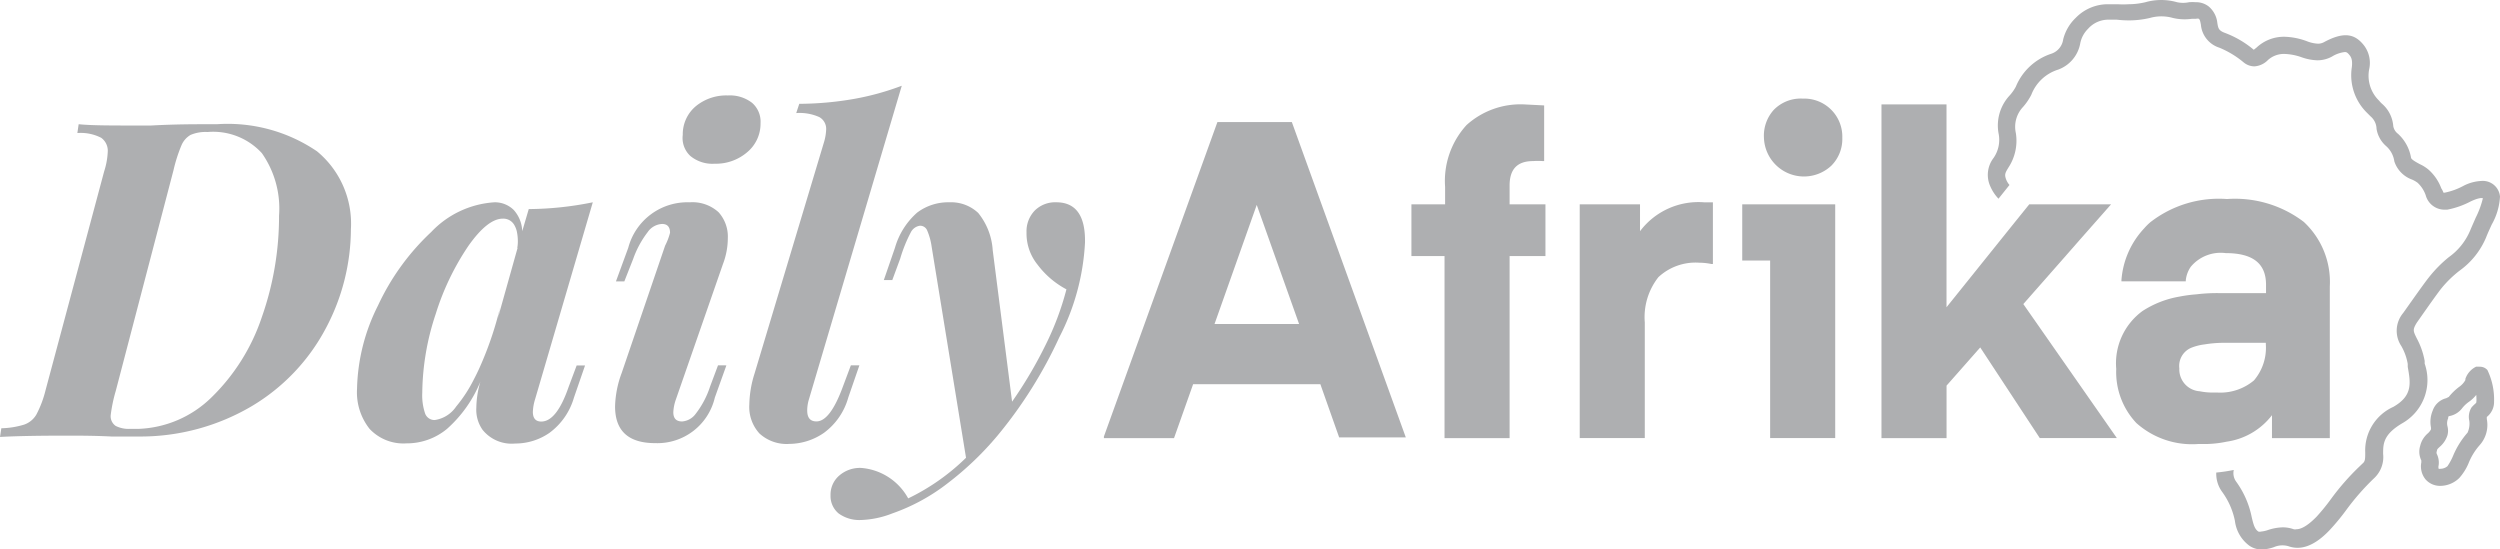 <svg xmlns="http://www.w3.org/2000/svg" width="144" height="31.648" viewBox="0 0 144 31.648"><g transform="translate(0 -0.009)"><path d="M170.8,25.37h-.2a1.216,1.216,0,0,0-.616.7.493.493,0,0,0,0,.067,1.149,1.149,0,0,1-.366.4,3.28,3.28,0,0,0-.591.575l-.15.075a1.1,1.1,0,0,0-.774.708,1.666,1.666,0,0,0-.1.983v.1a.833.833,0,0,1-.175.225,1.366,1.366,0,0,0-.45.733,1.149,1.149,0,0,0,.067.833v.117a1.183,1.183,0,0,0,.25.983,1.108,1.108,0,0,0,.833.366,1.574,1.574,0,0,0,1.108-.458,3.048,3.048,0,0,0,.525-.833,3.556,3.556,0,0,1,.633-1.041,1.749,1.749,0,0,0,.425-1.507.72.72,0,0,1,0-.133h0a1.091,1.091,0,0,0,.416-.883,3.912,3.912,0,0,0-.383-1.816.575.575,0,0,0-.45-.192Zm-.183,1.974c0,.1,0,.1-.083.175a2.07,2.07,0,0,0-.192.192,1.008,1.008,0,0,0-.133.775,1.265,1.265,0,0,1-.1.683,4.83,4.83,0,0,0-.833,1.332,3.331,3.331,0,0,1-.325.6.633.633,0,0,1-.4.15.317.317,0,0,1-.108,0,.375.375,0,0,1,0-.2,1.132,1.132,0,0,0-.1-.641.2.2,0,0,1,0-.183c0-.1.058-.142.183-.258a1.457,1.457,0,0,0,.425-.65,1.008,1.008,0,0,0,0-.516.708.708,0,0,1,.042-.466c0-.108,0-.108.158-.142a1.2,1.2,0,0,0,.633-.416,1.849,1.849,0,0,1,.4-.383,2.041,2.041,0,0,0,.425-.4A2.782,2.782,0,0,1,170.62,27.344Z" transform="translate(-27.977 -4.24)" fill="#aeafb1"/><path d="M162.648,20.955V20.8a4.364,4.364,0,0,0-.458-1.307c-.208-.425-.241-.491,0-.891.125-.175,1.158-1.666,1.441-2.007a6.378,6.378,0,0,1,1.033-1,4.489,4.489,0,0,0,1.524-1.915c.1-.258.217-.5.316-.725a3.681,3.681,0,0,0,.483-1.616.991.991,0,0,0-1.058-.908,2.5,2.5,0,0,0-1.033.275,3.873,3.873,0,0,1-1.091.4h-.075a1.149,1.149,0,0,0-.125-.25,2.682,2.682,0,0,0-.733-1.074,2.207,2.207,0,0,0-.5-.316c-.183-.1-.483-.258-.508-.366a2.415,2.415,0,0,0-.75-1.382.708.708,0,0,1-.275-.441A1.882,1.882,0,0,0,160.207,6a1.34,1.34,0,0,1-.183-.192,2,2,0,0,1-.575-1.8,1.666,1.666,0,0,0-.4-1.507c-.516-.575-1.141-.625-2.165-.083a.75.75,0,0,1-.366.108,2.016,2.016,0,0,1-.608-.125,3.973,3.973,0,0,0-1.341-.275,2.307,2.307,0,0,0-1.607.625l-.158.125h0a5.663,5.663,0,0,0-1.666-.974c-.358-.133-.383-.266-.433-.575a1.432,1.432,0,0,0-.491-.941,1.183,1.183,0,0,0-.758-.25,2.656,2.656,0,0,0-.375,0,1.666,1.666,0,0,1-.7,0,3.331,3.331,0,0,0-1.816,0,4.256,4.256,0,0,1-.966.117,5.3,5.3,0,0,1-.641,0H144.4a2.574,2.574,0,0,0-1.849.783,2.573,2.573,0,0,0-.724,1.24,1.016,1.016,0,0,1-.7.833A3.331,3.331,0,0,0,139.1,5a2.566,2.566,0,0,1-.35.5,2.54,2.54,0,0,0-.633,2.257,1.832,1.832,0,0,1-.3,1.349,1.6,1.6,0,0,0-.175,1.666,2.39,2.39,0,0,0,.458.683l.633-.791a1.09,1.09,0,0,1-.175-.275c-.133-.325-.075-.416.117-.733a2.807,2.807,0,0,0,.425-1.982,1.666,1.666,0,0,1,.416-1.507,3.405,3.405,0,0,0,.475-.7,2.432,2.432,0,0,1,1.549-1.449A1.982,1.982,0,0,0,142.81,2.5a1.607,1.607,0,0,1,.45-.833,1.557,1.557,0,0,1,1.174-.525h.475a6.187,6.187,0,0,0,.725.042,5.288,5.288,0,0,0,1.191-.142,2.432,2.432,0,0,1,1.316,0,2.94,2.94,0,0,0,1.1.05h.242a.258.258,0,0,1,.158,0c.058.05.075.117.117.333a1.532,1.532,0,0,0,1.066,1.332,5.347,5.347,0,0,1,1.382.833.991.991,0,0,0,.633.242,1.2,1.2,0,0,0,.783-.366,1.366,1.366,0,0,1,.949-.35,3.223,3.223,0,0,1,.991.192,2.973,2.973,0,0,0,.916.175,1.757,1.757,0,0,0,.833-.217,1.782,1.782,0,0,1,.733-.258c.067,0,.125,0,.233.125s.233.266.175.75a3.031,3.031,0,0,0,.833,2.582l.25.25a.966.966,0,0,1,.341.716,1.666,1.666,0,0,0,.55.991,1.441,1.441,0,0,1,.475.883,1.666,1.666,0,0,0,1.024,1.049,1.666,1.666,0,0,1,.316.183,1.774,1.774,0,0,1,.466.716,1.124,1.124,0,0,0,1.041.833h.2a4.888,4.888,0,0,0,1.366-.483c.575-.266.716-.175.683-.158a5.064,5.064,0,0,1-.408,1.1c-.1.233-.217.491-.325.75a3.589,3.589,0,0,1-1.233,1.532,7.386,7.386,0,0,0-1.133,1.149c-.325.4-1.391,1.932-1.491,2.065a1.591,1.591,0,0,0-.1,1.907,3.131,3.131,0,0,1,.366,1.024v.167c.167.941.292,1.666-.833,2.307a2.748,2.748,0,0,0-1.616,2.615c0,.383,0,.525-.158.65l-.208.2a14.159,14.159,0,0,0-1.6,1.832,11.79,11.79,0,0,1-.833,1.024c-.583.6-.949.725-1.158.725a.375.375,0,0,1-.167,0,1.84,1.84,0,0,0-.633-.108,2.923,2.923,0,0,0-.833.15,1.608,1.608,0,0,1-.408.092.3.3,0,0,1-.158,0c-.208-.142-.275-.375-.383-.833a5.222,5.222,0,0,0-.9-2.049.833.833,0,0,1-.133-.666,9.161,9.161,0,0,1-1.008.15,1.757,1.757,0,0,0,.341,1.116,4.247,4.247,0,0,1,.733,1.666,2.082,2.082,0,0,0,.833,1.432,1.224,1.224,0,0,0,.708.217,2.324,2.324,0,0,0,.7-.133,1.241,1.241,0,0,1,.833-.058c.716.258,1.507,0,2.39-.933a12.662,12.662,0,0,0,.924-1.116,14,14,0,0,1,1.666-1.9,1.666,1.666,0,0,0,.483-1.366c0-.575,0-1.124,1.133-1.782A2.858,2.858,0,0,0,162.648,20.955Z" transform="translate(-22.987 0)" fill="#aeafb1"/><path d="M18.23,10.141A9.147,9.147,0,0,0,12.492,8.6h-.566c-.766,0-1.84,0-3.231.075H7.862c-1.474,0-2.6,0-3.331-.075l-.075.508a2.582,2.582,0,0,1,1.374.275.924.924,0,0,1,.375.833A4.247,4.247,0,0,1,6,11.315L2.623,23.924A6.129,6.129,0,0,1,2.1,25.314a1.307,1.307,0,0,1-.716.591,4.839,4.839,0,0,1-1.308.208l-.075.5q1.349-.075,3.823-.075c.741,0,1.607,0,2.59.05H7.987a12.617,12.617,0,0,0,6.529-1.757,11.426,11.426,0,0,0,4.264-4.5,12.226,12.226,0,0,0,1.432-5.68,5.4,5.4,0,0,0-1.982-4.514ZM15.082,19.71a11.576,11.576,0,0,1-2.915,4.639A6.321,6.321,0,0,1,8,26.147H7.5a1.666,1.666,0,0,1-.833-.167.675.675,0,0,1-.291-.616,8.686,8.686,0,0,1,.291-1.4L9.994,11.248a8.861,8.861,0,0,1,.458-1.432,1.258,1.258,0,0,1,.525-.6,2.2,2.2,0,0,1,.974-.167,3.806,3.806,0,0,1,3.131,1.216,5.546,5.546,0,0,1,.991,3.6A17.489,17.489,0,0,1,15.082,19.71Z" transform="translate(0 -1.436)" fill="#aeafb1"/><path d="M38.272,14a18.988,18.988,0,0,1-3.689.391l-.375,1.274a1.924,1.924,0,0,0-.491-1.224A1.549,1.549,0,0,0,32.609,14a5.488,5.488,0,0,0-3.639,1.707A13.691,13.691,0,0,0,25.9,19.946a11.143,11.143,0,0,0-1.208,4.8,3.39,3.39,0,0,0,.725,2.307,2.673,2.673,0,0,0,2.124.833,3.623,3.623,0,0,0,2.332-.833,7.337,7.337,0,0,0,1.924-2.723,5.538,5.538,0,0,0-.233,1.5,2,2,0,0,0,.358,1.274,2.149,2.149,0,0,0,1.882.791,3.448,3.448,0,0,0,1.974-.616,3.839,3.839,0,0,0,1.407-2.024l.641-1.857h-.483l-.458,1.224c-.458,1.332-.983,2.007-1.582,2.007-.316,0-.483-.183-.483-.558a2.748,2.748,0,0,1,.125-.716Zm-4.331,2.623-1.133,4.039.125-.608a19.6,19.6,0,0,1-1.183,3.473c-.108.242-.225.475-.333.683A8.137,8.137,0,0,1,30.4,25.767a1.8,1.8,0,0,1-1.233.775.575.575,0,0,1-.55-.366,3.265,3.265,0,0,1-.167-1.216,14.707,14.707,0,0,1,.775-4.53,14.841,14.841,0,0,1,1.89-3.931c.733-1.033,1.391-1.557,1.974-1.557a.725.725,0,0,1,.641.333,1.308,1.308,0,0,1,.167.408,2.732,2.732,0,0,1,.058.558,1.949,1.949,0,0,1-.033.383Z" transform="translate(-4.127 -2.339)" fill="#aeafb1"/><path d="M51.2,7.026a2.09,2.09,0,0,0-1.382-.416,2.765,2.765,0,0,0-1.832.608,2.107,2.107,0,0,0-.766,1.666,1.407,1.407,0,0,0,.433,1.208,1.99,1.99,0,0,0,1.4.45,2.765,2.765,0,0,0,1.882-.666A2.132,2.132,0,0,0,51.7,8.208a1.432,1.432,0,0,0-.5-1.183Z" transform="translate(-7.893 -1.103)" fill="#aeafb1"/><path d="M48.753,17.563a4.222,4.222,0,0,0,.283-1.5,2.1,2.1,0,0,0-.533-1.491A2.232,2.232,0,0,0,46.837,14,3.523,3.523,0,0,0,43.3,16.622l-.708,1.932h.483l.508-1.291a5.6,5.6,0,0,1,.833-1.541,1.074,1.074,0,0,1,.833-.475c.308,0,.458.175.458.508a3.514,3.514,0,0,1-.283.741l-2.5,7.329a5.9,5.9,0,0,0-.383,1.932c0,1.407.766,2.115,2.315,2.115a3.4,3.4,0,0,0,3.431-2.623l.666-1.857H48.47l-.458,1.224a5.155,5.155,0,0,1-.833,1.574,1.066,1.066,0,0,1-.775.433c-.341,0-.508-.175-.508-.533a2.565,2.565,0,0,1,.15-.741Z" transform="translate(-7.113 -2.338)" fill="#aeafb1"/><path d="M57.525,23.9l.641-1.857h-.491l-.458,1.224c-.491,1.341-1,2.007-1.524,2.007-.358,0-.533-.208-.533-.633a2.232,2.232,0,0,1,.1-.641L60.607,5.94a15.3,15.3,0,0,1-2.748.758,18.746,18.746,0,0,1-3.156.283l-.175.533a2.757,2.757,0,0,1,1.332.233.775.775,0,0,1,.391.733,2.923,2.923,0,0,1-.125.716l-4,13.325a6.229,6.229,0,0,0-.3,1.782,2.265,2.265,0,0,0,.583,1.666,2.315,2.315,0,0,0,1.732.6,3.548,3.548,0,0,0,1.99-.641A3.773,3.773,0,0,0,57.525,23.9Z" transform="translate(-8.665 -0.992)" fill="#aeafb1"/><path d="M70.448,14a1.666,1.666,0,0,0-1.241.475,1.716,1.716,0,0,0-.475,1.258,2.857,2.857,0,0,0,.633,1.857,5,5,0,0,0,1.666,1.424,16.506,16.506,0,0,1-1.2,3.2A24.567,24.567,0,0,1,67.9,25.484l-1.116-8.728a3.781,3.781,0,0,0-.833-2.14A2.282,2.282,0,0,0,64.285,14a2.973,2.973,0,0,0-1.849.591,4.256,4.256,0,0,0-1.283,2.032l-.641,1.857H61l.458-1.241a8.186,8.186,0,0,1,.608-1.507.7.7,0,0,1,.533-.383.441.441,0,0,1,.4.25,3.606,3.606,0,0,1,.266.949l1.982,12.167a12.492,12.492,0,0,1-3.331,2.34A3.39,3.39,0,0,0,59.2,29.3a1.824,1.824,0,0,0-1.266.45,1.449,1.449,0,0,0-.491,1.124,1.3,1.3,0,0,0,.466,1.049A2.032,2.032,0,0,0,59.2,32.3,5.38,5.38,0,0,0,61,31.921a11.234,11.234,0,0,0,3.215-1.757,17.855,17.855,0,0,0,2.865-2.748,25.592,25.592,0,0,0,3.539-5.638A13.391,13.391,0,0,0,72.1,16.323C72.13,14.774,71.572,14,70.448,14Z" transform="translate(-9.604 -2.339)" fill="#aeafb1"/><path d="M87.176,8.45H82.888L76.35,26.563v.092h4.039l1.1-3.106h7.329L89.9,26.613h3.839L87.193,8.5ZM82.721,20.084l2.432-6.862,2.44,6.862Z" transform="translate(-12.765 -1.411)" fill="#aeafb1"/><path d="M103.275,11.9c0-.941.441-1.407,1.357-1.407a4.3,4.3,0,0,1,.55,0h.083V7.287l-1.141-.058a4.639,4.639,0,0,0-3.331,1.191,4.772,4.772,0,0,0-1.233,3.564v1H97.62v2.981h1.907V26.45h3.748V15.965h2.065V12.984h-2.065Z" transform="translate(-16.322 -1.206)" fill="#aeafb1"/><path d="M112.733,15.663V14.114H109.26V27.58h3.748V20.918a3.723,3.723,0,0,1,.783-2.607,3.14,3.14,0,0,1,2.357-.833,3.581,3.581,0,0,1,.7.075h.083V14h-.5a4.206,4.206,0,0,0-3.7,1.666Z" transform="translate(-18.268 -2.337)" fill="#aeafb1"/><path d="M124.231,6.829a2.165,2.165,0,0,0-1.666.65A2.215,2.215,0,0,0,122,9.086a2.307,2.307,0,0,0,3.881,1.607,2.174,2.174,0,0,0,.633-1.607,2.19,2.19,0,0,0-2.257-2.257Z" transform="translate(-20.397 -1.14)" fill="#aeafb1"/><path d="M120.5,17.38h1.607V27.606h3.748V14.14H120.5Z" transform="translate(-20.147 -2.363)" fill="#aeafb1"/><path d="M140.6,16.116l.949-1.083,1.807-2.049h-4.714l-.1.125-.766.949-3.9,4.855V7.23H130.13V26.451h3.748V23.428l1.94-2.2,3.431,5.222h4.439l-5.388-7.72Z" transform="translate(-21.757 -1.207)" fill="#aeafb1"/><path d="M155.336,26.217v1.324h3.331V18.8a4.714,4.714,0,0,0-1.5-3.714,6.537,6.537,0,0,0-4.422-1.316,6.421,6.421,0,0,0-4.422,1.341,3.467,3.467,0,0,0-.35.35,4.88,4.88,0,0,0-1.308,2.981v.067h3.706v-.058a1.665,1.665,0,0,1,.291-.783,2.24,2.24,0,0,1,2.007-.783c1.557,0,2.324.591,2.324,1.816v.491h-2.582a9.727,9.727,0,0,0-1.424.067,8.4,8.4,0,0,0-.991.133,5.663,5.663,0,0,0-2.124.833,3.731,3.731,0,0,0-1.507,3.331,4.281,4.281,0,0,0,1.158,3.115,4.814,4.814,0,0,0,3.589,1.208h.533a6.312,6.312,0,0,0,1.083-.133,4,4,0,0,0,2.607-1.524Zm-4.164-1.374A1.258,1.258,0,0,1,150,23.527a1.133,1.133,0,0,1,.691-1.191,3.031,3.031,0,0,1,.758-.192,7.1,7.1,0,0,1,1.033-.092h2.5v.083a2.9,2.9,0,0,1-.683,2.082,3.015,3.015,0,0,1-2.1.7h-.258A3.781,3.781,0,0,1,151.172,24.843Z" transform="translate(-24.47 -2.297)" fill="#aeafb1"/></g></svg>
